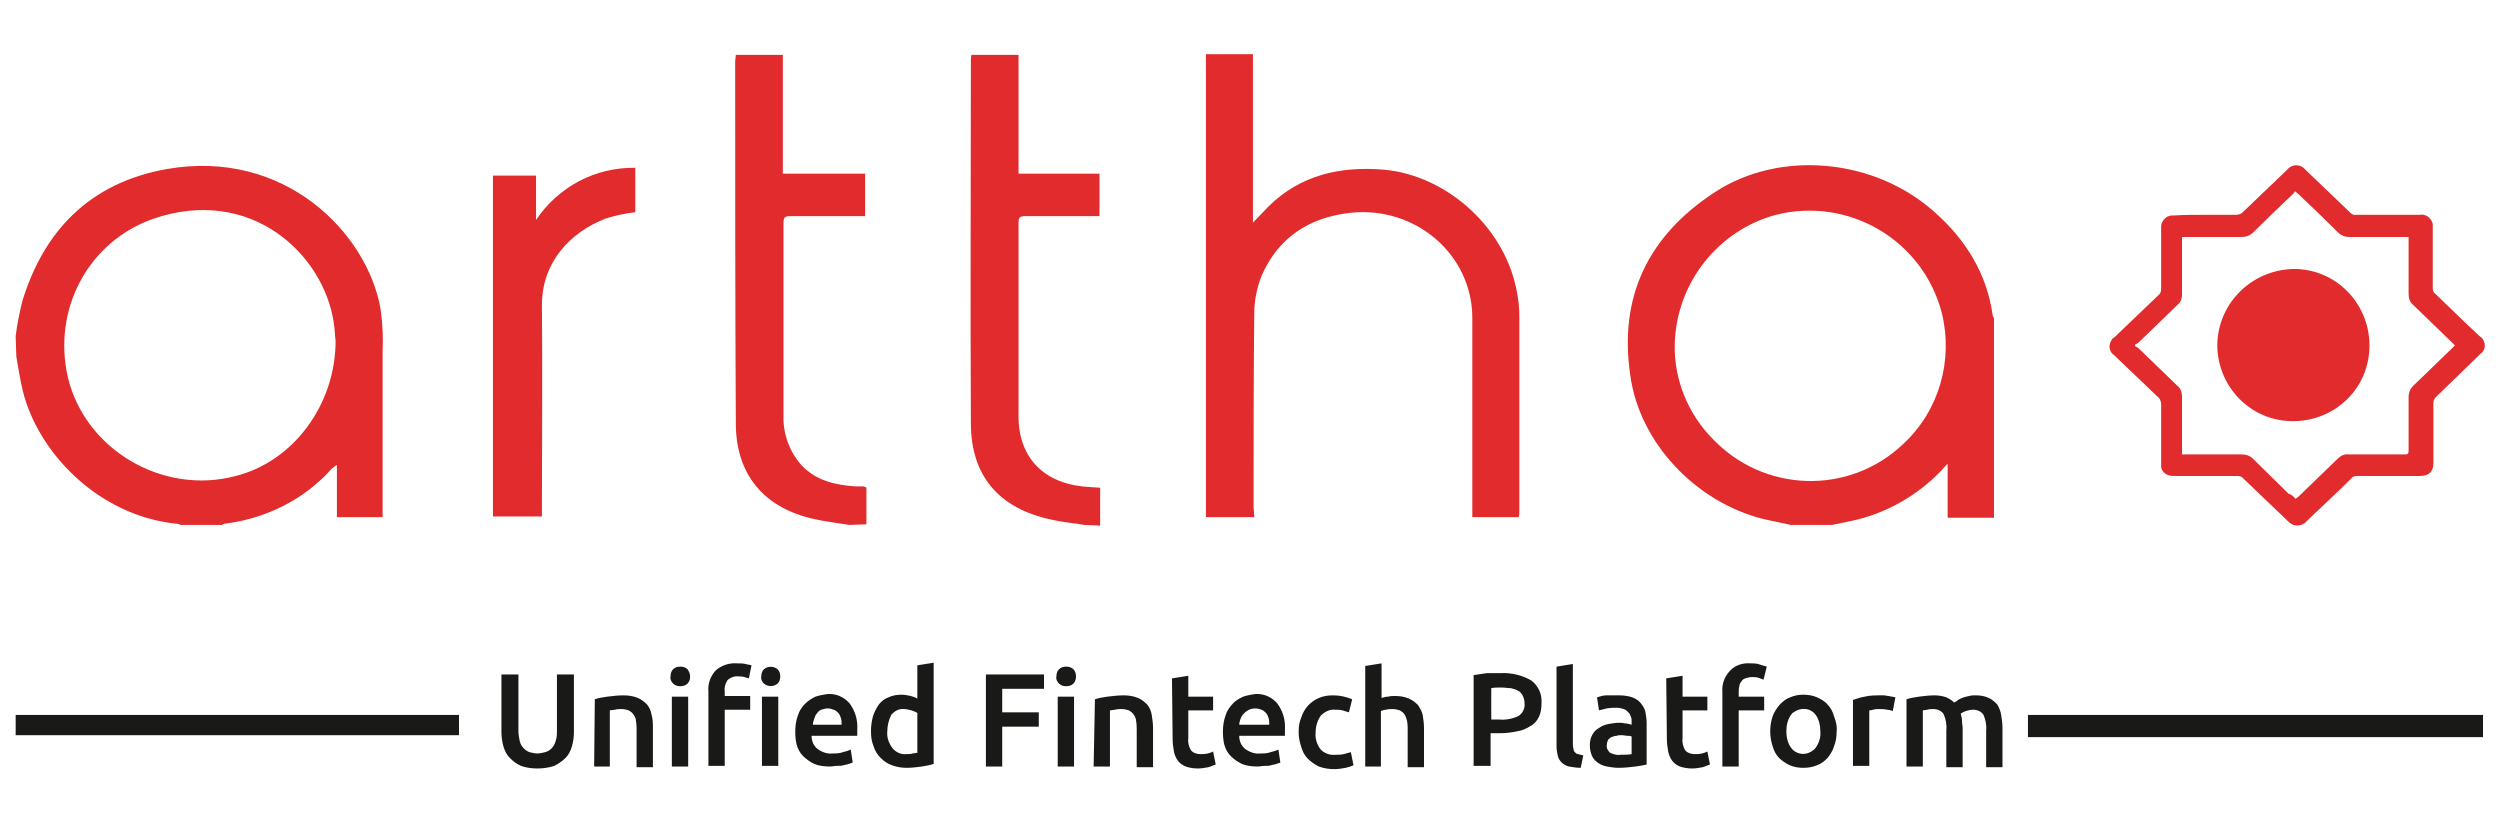 <?xml version="1.0" ?>
<svg xmlns="http://www.w3.org/2000/svg" viewBox="0 0 382.9 126.1">
	<style>.st0{fill:#e12b2c}.st1{fill:#191918}</style>
	<path d="M 337.6,32.9 L 342.5,32.9 C 342.8,32.9 343.1,32.8 343.4,32.6 L 350.3,26.0 C 350.9,25.2 352.1,25.1 352.8,25.7 L 353.1,26.0 L 360.0,32.6 C 360.2,32.8 360.5,33.0 360.9,32.9 L 370.6,32.9 C 371.5,32.7 372.4,33.4 372.6,34.3 L 372.6,44.2 C 372.6,44.5 372.7,44.8 373.0,45.0 C 375.3,47.2 377.5,49.4 379.8,51.5 C 380.6,52.0 380.8,53.1 380.3,53.8 C 380.2,54.0 380.0,54.1 379.8,54.3 L 373.0,60.9 C 372.8,61.1 372.7,61.4 372.7,61.7 L 372.7,70.9 C 372.7,72.3 372.0,72.9 370.6,72.9 L 361.0,72.9 C 360.6,72.9 360.3,73.0 360.1,73.3 C 357.9,75.5 355.6,77.6 353.3,79.8 C 352.7,80.6 351.5,80.7 350.7,80.1 L 350.4,79.8 C 348.1,77.6 345.9,75.5 343.6,73.3 C 343.4,73.0 343.0,72.9 342.7,72.9 L 333.2,72.9 C 332.9,72.9 332.5,72.9 332.2,72.8 C 331.4,72.6 330.9,71.9 331.0,71.1 L 331.0,61.9 C 331.0,61.5 330.8,61.0 330.5,60.8 C 328.3,58.7 326.0,56.5 323.8,54.4 C 323.0,53.9 322.9,52.8 323.4,52.1 C 323.5,51.9 323.6,51.8 323.8,51.7 L 330.7,45.1 C 330.9,44.9 331.0,44.6 331.0,44.3 L 331.0,35.0 C 330.9,34.0 331.6,33.1 332.6,33.0 L 333.0,33.0 C 334.5,32.9 336.1,32.9 337.6,32.9 M 351.6,76.4 L 352.1,76.0 C 354.1,74.1 356.1,72.1 358.1,70.2 C 358.5,69.8 359.1,69.5 359.7,69.6 L 368.3,69.6 C 368.8,69.6 368.9,69.5 368.9,69.0 L 368.9,60.8 C 368.9,60.2 369.1,59.6 369.6,59.1 C 371.6,57.2 373.6,55.2 375.6,53.3 L 376.0,52.9 L 375.6,52.5 C 373.6,50.6 371.6,48.6 369.6,46.7 C 369.1,46.3 368.9,45.7 368.9,45.0 L 368.9,36.3 L 359.8,36.3 C 359.2,36.3 358.6,36.1 358.1,35.6 C 356.1,33.6 354.1,31.7 352.0,29.7 L 351.5,29.3 C 351.4,29.5 351.3,29.6 351.1,29.8 C 349.1,31.7 347.1,33.6 345.1,35.6 C 344.6,36.1 344.0,36.3 343.3,36.3 L 334.2,36.3 L 334.2,45.1 C 334.2,45.7 334.0,46.3 333.5,46.7 C 331.5,48.6 329.5,50.6 327.5,52.5 C 327.3,52.6 327.2,52.7 327.0,52.8 L 327.0,53.0 C 327.2,53.1 327.3,53.2 327.5,53.3 C 329.5,55.2 331.5,57.2 333.5,59.1 C 334.0,59.5 334.2,60.1 334.2,60.8 L 334.2,69.6 L 343.4,69.6 C 344.0,69.6 344.6,69.8 345.0,70.2 C 346.8,72.0 348.7,73.8 350.5,75.6 C 351.1,75.8 351.3,76.1 351.6,76.4 L 351.6,76.4" class="st0"/>
	<path d="M 351.7,41.2 C 358.1,41.4 363.1,46.8 362.9,53.3 C 362.7,59.8 357.3,64.7 350.8,64.5 C 344.5,64.3 339.6,59.1 339.6,52.8 C 339.7,46.3 345.1,41.1 351.7,41.2 L 351.7,41.2 M 274.3,80.4 L 270.1,79.5 C 259.7,76.9 251.1,67.8 249.7,57.5 C 247.9,45.5 252.4,36.1 262.7,29.4 C 272.7,22.9 287.1,24.3 296.2,32.4 C 301.1,36.7 304.3,41.9 305.2,48.3 C 305.2,48.4 305.3,48.6 305.4,48.7 L 305.4,79.3 L 298.3,79.3 L 298.3,71.0 C 297.8,71.5 297.6,71.8 297.4,72.0 C 293.7,75.9 288.8,78.7 283.5,79.8 C 282.5,80.0 281.6,80.2 280.6,80.4 L 274.3,80.4 L 274.3,80.4 M 256.5,52.8 C 256.4,58.1 258.5,63.3 262.2,67.1 C 270.1,75.5 283.2,75.9 291.5,68.0 C 297.0,62.9 299.2,55.2 297.4,47.9 C 294.5,36.8 283.2,30.1 272.0,32.9 C 263.1,35.3 256.7,43.4 256.5,52.8 L 256.5,52.8 M 2.4,51.5 C 2.6,49.7 3.0,47.9 3.4,46.2 C 6.7,35.3 13.8,28.0 25.5,25.9 C 43.6,22.7 56.3,35.7 58.3,47.4 C 58.6,49.6 58.7,51.7 58.6,53.9 L 58.6,79.2 L 51.6,79.2 L 51.6,71.2 C 51.2,71.5 51.0,71.6 50.8,71.8 C 46.6,76.5 40.8,79.4 34.5,80.2 C 34.3,80.2 34.1,80.3 34.0,80.4 L 27.7,80.4 C 27.5,80.3 27.2,80.2 26.9,80.2 C 14.9,78.9 5.8,69.2 3.5,59.9 C 3.1,58.2 2.8,56.4 2.5,54.6 L 2.4,51.5 L 2.4,51.5 M 51.4,52.2 C 51.3,51.6 51.3,50.5 51.1,49.3 C 49.5,38.9 38.4,28.4 23.5,33.5 C 13.5,37.0 8.0,47.4 10.4,57.8 C 13.0,68.8 24.9,75.9 36.1,72.9 C 44.9,70.7 51.4,62.0 51.4,52.2 L 51.4,52.2 M 130.1,80.4 C 128.3,80.1 126.5,79.9 124.7,79.5 C 117.0,77.8 112.8,72.7 112.7,65.1 C 112.6,46.5 112.6,27.9 112.6,9.4 C 112.6,9.1 112.7,8.7 112.7,8.4 L 119.9,8.4 L 119.9,26.6 L 132.5,26.6 L 132.5,33.1 L 121.1,33.1 C 120.3,33.1 120.0,33.2 120.0,34.1 L 120.0,63.6 C 119.9,66.4 120.9,69.2 122.8,71.3 C 125.0,73.6 127.9,74.3 131.1,74.5 L 132.3,74.5 C 132.5,74.6 132.6,74.6 132.7,74.7 L 132.7,80.3 L 130.1,80.4 L 130.1,80.4 M 166.1,80.4 C 164.5,80.1 162.8,80.0 161.1,79.6 C 153.0,77.9 148.7,72.9 148.7,64.8 C 148.6,46.3 148.7,27.8 148.7,9.3 C 148.7,9.0 148.7,8.7 148.8,8.4 L 156.0,8.4 L 156.0,26.6 L 168.4,26.6 L 168.4,33.1 L 157.1,33.1 C 156.3,33.1 156.0,33.2 156.0,34.1 L 156.0,64.0 C 156.1,70.4 160.2,74.3 167.0,74.6 L 168.5,74.7 L 168.5,80.5 L 166.1,80.4 L 166.1,80.4 M 192.1,79.2 L 184.7,79.2 L 184.7,8.3 L 191.9,8.3 L 191.9,34.1 C 192.9,33.1 193.6,32.3 194.3,31.6 C 199.2,26.8 205.3,25.4 212.1,26.0 C 221.5,26.9 230.7,34.8 232.4,45.1 C 232.6,46.2 232.7,47.3 232.7,48.5 L 232.7,78.3 C 232.7,78.6 232.7,78.9 232.6,79.2 L 225.5,79.2 L 225.5,48.7 C 225.5,39.0 216.8,31.5 206.8,32.6 C 200.4,33.3 195.7,36.5 193.2,42.3 C 192.5,44.1 192.1,46.1 192.1,48.0 C 192.0,57.9 192.0,67.8 192.0,77.6 L 192.1,79.2 L 192.1,79.2 M 97.3,25.7 L 97.3,32.5 C 95.7,32.7 94.2,33.0 92.7,33.5 C 87.3,35.6 83.0,40.2 83.0,46.7 C 83.1,57.0 83.0,67.3 83.0,77.7 L 83.0,79.1 L 75.5,79.1 L 75.5,26.9 L 82.1,26.9 L 82.1,33.7 C 85.5,28.6 91.2,25.6 97.3,25.7 L 97.3,25.7" class="st0"/>
	<path d="M 82.3,117.7 C 81.5,117.7 80.6,117.6 79.8,117.3 C 79.1,117.0 78.6,116.6 78.1,116.1 C 77.6,115.6 77.3,115.0 77.1,114.3 C 76.9,113.6 76.8,112.8 76.8,112.1 L 76.8,103.3 L 79.4,103.3 L 79.4,111.9 C 79.4,112.5 79.5,113.0 79.6,113.5 C 79.7,113.9 79.9,114.3 80.2,114.6 C 80.5,114.9 80.8,115.1 81.1,115.2 C 81.5,115.3 81.9,115.4 82.3,115.4 C 82.7,115.4 83.1,115.3 83.5,115.2 C 83.9,115.1 84.2,114.9 84.5,114.6 C 84.8,114.3 85.0,113.9 85.1,113.5 C 85.3,113.0 85.3,112.4 85.3,111.9 L 85.3,103.3 L 87.9,103.3 L 87.9,112.1 C 87.9,112.9 87.8,113.6 87.6,114.3 C 87.4,115.0 87.1,115.6 86.6,116.1 C 86.1,116.6 85.5,117.0 84.9,117.3 C 84.0,117.6 83.1,117.7 82.3,117.7 M 91.1,107.1 C 91.7,106.9 92.3,106.8 93.0,106.7 C 93.8,106.6 94.7,106.5 95.5,106.5 C 96.2,106.5 97.0,106.6 97.7,106.9 C 98.2,107.1 98.7,107.5 99.1,107.9 C 99.5,108.4 99.7,108.9 99.8,109.5 C 100.0,110.2 100.0,110.8 100.0,111.5 L 100.0,117.5 L 97.5,117.5 L 97.5,111.9 C 97.5,111.4 97.5,110.9 97.4,110.4 C 97.4,110.0 97.2,109.7 97.0,109.4 C 96.8,109.1 96.6,109.0 96.3,108.8 C 96.0,108.7 95.6,108.6 95.2,108.6 C 94.9,108.6 94.5,108.6 94.2,108.7 L 93.4,108.8 L 93.4,117.4 L 91.0,117.4 L 91.1,107.1 L 91.1,107.1 M 105.7,103.6 C 105.7,104.0 105.6,104.4 105.3,104.7 C 105.0,105.0 104.6,105.1 104.2,105.1 C 103.8,105.1 103.4,105.0 103.1,104.7 C 102.8,104.4 102.6,104.0 102.7,103.6 C 102.7,103.2 102.8,102.8 103.1,102.5 C 103.4,102.2 103.8,102.1 104.2,102.1 C 104.6,102.1 105.0,102.2 105.3,102.5 C 105.5,102.8 105.7,103.2 105.7,103.6 M 105.4,117.4 L 102.9,117.4 L 102.9,106.7 L 105.4,106.7 L 105.4,117.4 M 112.9,101.6 C 113.3,101.6 113.8,101.6 114.2,101.7 C 114.5,101.8 114.8,101.8 115.1,101.9 L 114.7,103.9 L 114.0,103.7 C 113.7,103.6 113.4,103.6 113.1,103.6 C 112.5,103.5 111.8,103.8 111.4,104.2 C 111.1,104.7 110.9,105.3 111.0,105.9 L 111.0,106.6 L 114.9,106.6 L 114.9,108.7 L 111.0,108.7 L 111.0,117.3 L 108.5,117.3 L 108.5,105.9 C 108.4,104.7 108.8,103.6 109.6,102.7 C 110.5,101.9 111.7,101.5 112.9,101.6 L 112.9,101.6 M 119.5,103.6 C 119.5,104.0 119.4,104.4 119.1,104.7 C 118.5,105.2 117.6,105.2 117.0,104.7 C 116.7,104.4 116.5,104.0 116.6,103.6 C 116.6,103.2 116.7,102.8 117.0,102.5 C 117.6,102.0 118.5,102.0 119.1,102.5 C 119.4,102.8 119.5,103.2 119.5,103.6 M 119.2,117.3 L 116.7,117.3 L 116.7,106.7 L 119.2,106.7 L 119.2,117.3 M 121.8,112.1 C 121.8,111.3 121.9,110.4 122.2,109.6 C 122.4,108.9 122.8,108.3 123.3,107.8 C 123.8,107.3 124.3,107.0 124.9,106.7 C 125.5,106.5 126.1,106.4 126.7,106.3 C 128.0,106.2 129.2,106.7 130.1,107.7 C 131.0,108.9 131.4,110.3 131.3,111.8 L 131.3,112.7 L 124.3,112.7 C 124.3,113.5 124.6,114.2 125.2,114.7 C 125.9,115.2 126.7,115.5 127.5,115.4 C 128.0,115.4 128.6,115.4 129.1,115.2 C 129.5,115.1 129.9,115.0 130.3,114.8 L 130.6,116.8 L 130.0,117.0 C 129.8,117.1 129.5,117.1 129.2,117.2 C 128.9,117.3 128.6,117.3 128.2,117.3 C 127.8,117.3 127.5,117.4 127.1,117.4 C 126.3,117.4 125.4,117.3 124.7,117.0 C 124.1,116.7 123.5,116.3 123.0,115.8 C 122.5,115.3 122.2,114.7 122.0,114.0 C 121.9,113.6 121.8,112.8 121.8,112.1 L 121.8,112.1 M 128.9,111.0 C 128.9,110.7 128.9,110.3 128.8,110.0 C 128.7,109.7 128.6,109.4 128.4,109.2 C 128.2,109.0 128.0,108.8 127.7,108.7 C 127.4,108.6 127.1,108.5 126.8,108.5 C 126.5,108.5 126.1,108.6 125.8,108.7 C 125.5,108.8 125.3,109.0 125.1,109.3 C 124.9,109.5 124.8,109.8 124.7,110.1 C 124.6,110.4 124.5,110.7 124.5,111.0 L 128.9,111.0 L 128.9,111.0 M 143.0,117.0 C 142.4,117.2 141.8,117.3 141.2,117.4 C 140.4,117.5 139.7,117.6 138.9,117.6 C 138.1,117.6 137.4,117.5 136.6,117.2 C 136.0,117.0 135.4,116.6 134.9,116.1 C 134.4,115.6 134.0,115.0 133.8,114.3 C 133.5,113.6 133.4,112.8 133.4,112.0 C 133.4,111.2 133.5,110.5 133.7,109.7 C 133.9,109.1 134.2,108.5 134.6,107.9 C 135.0,107.4 135.5,107.0 136.1,106.8 C 136.7,106.5 137.4,106.4 138.1,106.4 C 138.6,106.4 139.0,106.5 139.5,106.6 C 139.8,106.7 140.2,106.8 140.5,107.0 L 140.5,101.9 L 143.0,101.5 L 143.0,117.0 M 135.9,112.0 C 135.8,112.9 136.1,113.8 136.7,114.6 C 137.2,115.2 138.0,115.6 138.8,115.5 C 139.1,115.5 139.5,115.5 139.8,115.4 C 140.0,115.4 140.3,115.3 140.5,115.3 L 140.5,109.2 C 140.2,109.0 139.9,108.9 139.6,108.8 C 139.2,108.7 138.8,108.6 138.5,108.6 C 137.7,108.5 137.0,108.9 136.5,109.5 C 136.1,110.3 135.9,111.2 135.9,112.0 L 135.9,112.0 M 151.0,117.4 L 151.0,103.3 L 159.9,103.3 L 159.9,105.5 L 153.5,105.5 L 153.5,109.1 L 159.1,109.1 L 159.1,111.3 L 153.5,111.3 L 153.5,117.4 L 151.0,117.4 M 164.8,103.6 C 164.8,104.0 164.7,104.4 164.4,104.7 C 164.1,105.0 163.7,105.1 163.3,105.1 C 162.9,105.1 162.5,105.0 162.2,104.7 C 161.9,104.4 161.7,104.0 161.8,103.6 C 161.8,103.2 161.9,102.8 162.2,102.5 C 162.5,102.2 162.9,102.1 163.3,102.1 C 163.7,102.1 164.1,102.2 164.4,102.5 C 164.7,102.8 164.8,103.2 164.8,103.6 M 164.5,117.4 L 162.0,117.4 L 162.0,106.7 L 164.5,106.7 L 164.5,117.4 M 167.7,107.1 C 168.3,106.9 168.9,106.8 169.6,106.7 C 170.4,106.6 171.3,106.5 172.1,106.5 C 172.8,106.5 173.6,106.6 174.3,106.9 C 174.8,107.1 175.3,107.5 175.7,107.9 C 176.1,108.4 176.3,108.9 176.4,109.5 C 176.5,110.2 176.6,110.8 176.6,111.5 L 176.6,117.5 L 174.1,117.5 L 174.1,111.9 C 174.1,111.4 174.1,110.9 174.0,110.4 C 174.0,110.0 173.8,109.7 173.6,109.4 C 173.4,109.1 173.2,109.0 172.9,108.8 C 172.6,108.7 172.2,108.6 171.8,108.6 C 171.5,108.6 171.1,108.6 170.8,108.7 L 170.0,108.8 L 170.0,117.4 L 167.5,117.4 L 167.7,107.1 L 167.7,107.1 M 179.5,103.9 L 182.0,103.5 L 182.0,106.7 L 185.8,106.7 L 185.8,108.8 L 182.0,108.8 L 182.0,113.1 C 181.9,113.7 182.1,114.4 182.4,114.9 C 182.7,115.3 183.3,115.5 183.8,115.5 C 184.2,115.5 184.6,115.5 185.0,115.4 C 185.4,115.3 185.6,115.2 185.8,115.1 L 186.2,117.1 C 185.8,117.2 185.5,117.4 185.1,117.5 C 184.6,117.6 184.0,117.7 183.5,117.7 C 182.8,117.7 182.2,117.6 181.6,117.4 C 181.1,117.2 180.7,116.9 180.4,116.5 C 180.1,116.1 179.9,115.6 179.8,115.1 C 179.7,114.5 179.6,113.9 179.6,113.2 L 179.5,103.9 L 179.5,103.9 M 187.3,112.1 C 187.3,111.3 187.4,110.4 187.7,109.6 C 187.9,108.9 188.3,108.3 188.8,107.8 C 189.2,107.3 189.8,107.0 190.4,106.7 C 191.0,106.5 191.6,106.4 192.2,106.3 C 193.5,106.2 194.7,106.7 195.6,107.7 C 196.5,108.9 196.9,110.3 196.8,111.8 L 196.8,112.7 L 189.8,112.7 C 189.8,113.5 190.1,114.2 190.7,114.7 C 191.4,115.2 192.2,115.5 193.0,115.4 C 193.6,115.4 194.1,115.4 194.6,115.2 C 195.0,115.1 195.4,115.0 195.8,114.8 L 196.1,116.8 C 195.9,116.9 195.7,116.9 195.5,117.0 C 195.3,117.1 195.0,117.1 194.7,117.2 C 194.4,117.3 194.1,117.3 193.7,117.3 C 193.3,117.3 193.0,117.4 192.6,117.4 C 191.8,117.4 190.9,117.3 190.2,117.0 C 189.6,116.7 189.0,116.3 188.5,115.8 C 188.0,115.3 187.7,114.7 187.5,114.0 C 187.4,113.6 187.3,112.8 187.3,112.1 L 187.3,112.1 M 194.4,111.0 C 194.4,110.7 194.4,110.3 194.3,110.0 C 194.2,109.7 194.1,109.4 193.9,109.2 C 193.7,109.0 193.5,108.8 193.2,108.7 C 192.3,108.3 191.2,108.5 190.5,109.3 C 190.3,109.5 190.1,109.8 190.0,110.1 C 189.9,110.4 189.8,110.7 189.8,111.0 L 194.4,111.0 L 194.4,111.0 M 198.9,112.1 C 198.9,111.3 199.0,110.6 199.3,109.9 C 199.5,109.2 199.9,108.6 200.3,108.1 C 200.8,107.6 201.3,107.2 202.0,106.9 C 202.7,106.6 203.4,106.5 204.2,106.5 C 205.2,106.5 206.1,106.7 207.1,107.1 L 206.6,109.1 C 206.3,109.0 205.9,108.9 205.6,108.8 C 205.2,108.7 204.8,108.7 204.5,108.7 C 203.7,108.6 202.9,109.0 202.3,109.6 C 201.8,110.3 201.5,111.2 201.5,112.2 C 201.4,113.1 201.7,114.0 202.2,114.7 C 202.8,115.4 203.7,115.7 204.6,115.6 C 205.0,115.6 205.4,115.6 205.8,115.5 C 206.2,115.4 206.5,115.3 206.9,115.2 L 207.3,117.2 C 206.9,117.4 206.5,117.5 206.1,117.6 C 205.5,117.7 205.0,117.8 204.4,117.8 C 203.6,117.8 202.8,117.7 202.0,117.4 C 201.4,117.1 200.8,116.7 200.3,116.2 C 199.8,115.7 199.5,115.1 199.3,114.4 C 199.0,113.5 198.9,112.8 198.9,112.1 L 198.9,112.1 M 209.1,117.4 L 209.1,102.0 L 211.6,101.6 L 211.6,106.9 C 211.9,106.8 212.3,106.7 212.6,106.7 C 213.0,106.6 213.3,106.6 213.7,106.6 C 214.4,106.6 215.1,106.7 215.8,107.0 C 216.3,107.2 216.8,107.6 217.2,108.0 C 217.5,108.5 217.8,109.0 217.9,109.5 C 218.0,110.2 218.1,110.8 218.1,111.5 L 218.1,117.5 L 215.6,117.5 L 215.6,111.9 C 215.6,111.4 215.6,110.9 215.5,110.4 C 215.4,110.0 215.3,109.7 215.1,109.4 C 214.9,109.1 214.7,109.0 214.4,108.8 C 214.1,108.7 213.7,108.6 213.3,108.6 C 213.0,108.6 212.6,108.6 212.3,108.7 C 212.0,108.7 211.8,108.8 211.5,108.9 L 211.5,117.4 L 209.1,117.4 L 209.1,117.4 M 229.8,103.1 C 231.4,103.0 233.1,103.4 234.5,104.2 C 235.6,105.0 236.2,106.3 236.1,107.7 C 236.1,108.4 236.0,109.2 235.7,109.8 C 235.4,110.4 235.0,110.9 234.4,111.2 C 233.8,111.6 233.1,111.9 232.4,112.0 C 231.5,112.2 230.6,112.3 229.6,112.3 L 228.3,112.3 L 228.3,117.3 L 225.7,117.3 L 225.7,103.4 C 226.4,103.3 227.0,103.2 227.7,103.1 L 229.8,103.1 L 229.8,103.1 M 230.0,105.3 C 229.4,105.3 228.8,105.3 228.4,105.4 L 228.4,110.2 L 229.6,110.2 C 230.6,110.3 231.6,110.1 232.5,109.7 C 233.2,109.3 233.6,108.5 233.5,107.7 C 233.5,107.3 233.4,106.9 233.2,106.5 C 233.0,106.2 232.8,105.9 232.5,105.8 C 232.2,105.6 231.8,105.5 231.4,105.4 C 230.9,105.4 230.5,105.3 230.0,105.3 L 230.0,105.3 M 242.1,117.6 C 241.5,117.6 240.9,117.5 240.3,117.4 C 239.9,117.3 239.5,117.1 239.2,116.8 C 238.9,116.5 238.7,116.2 238.6,115.8 C 238.5,115.3 238.4,114.9 238.4,114.4 L 238.4,102.1 L 240.9,101.7 L 240.9,113.9 C 240.9,114.2 240.9,114.4 241.0,114.7 C 241.0,114.9 241.1,115.1 241.2,115.2 C 241.3,115.3 241.5,115.5 241.7,115.5 C 242.0,115.6 242.2,115.6 242.5,115.7 L 242.1,117.6 M 248.0,106.5 C 248.7,106.5 249.4,106.6 250.0,106.8 C 250.5,107.0 251.0,107.3 251.3,107.7 C 251.6,108.1 251.9,108.5 252.0,109.0 C 252.1,109.6 252.2,110.1 252.2,110.7 L 252.2,117.1 C 251.8,117.2 251.2,117.3 250.5,117.4 C 249.6,117.5 248.8,117.6 247.9,117.6 C 247.3,117.6 246.7,117.5 246.1,117.4 C 245.6,117.3 245.1,117.1 244.7,116.8 C 244.3,116.5 244.0,116.2 243.8,115.7 C 243.6,115.2 243.5,114.7 243.5,114.1 C 243.5,113.6 243.6,113.0 243.9,112.5 C 244.1,112.1 244.5,111.7 244.9,111.5 C 245.3,111.2 245.8,111.0 246.3,110.9 C 246.9,110.8 247.4,110.7 248.0,110.7 C 248.3,110.7 248.5,110.7 248.9,110.8 C 249.2,110.8 249.6,110.9 249.9,111.0 L 249.9,110.6 C 249.9,110.3 249.9,110.0 249.8,109.8 C 249.7,109.5 249.6,109.3 249.4,109.1 C 249.2,108.9 249.0,108.7 248.7,108.6 C 248.4,108.5 248.0,108.4 247.7,108.4 C 247.2,108.4 246.7,108.4 246.1,108.5 L 244.9,108.8 L 244.6,106.8 C 245.0,106.7 245.5,106.5 246.0,106.5 L 248.0,106.5 L 248.0,106.5 M 248.2,115.6 C 248.8,115.6 249.4,115.6 249.9,115.5 L 249.9,112.8 C 249.7,112.7 249.5,112.7 249.3,112.7 C 249.0,112.7 248.7,112.6 248.4,112.6 C 248.1,112.6 247.8,112.6 247.6,112.7 C 247.3,112.7 247.1,112.8 246.8,112.9 C 246.6,113.0 246.4,113.2 246.3,113.3 C 246.2,113.5 246.1,113.8 246.1,114.1 C 246.0,114.6 246.3,115.0 246.6,115.3 C 247.1,115.5 247.6,115.7 248.2,115.6 L 248.2,115.6 M 255.2,103.9 L 257.7,103.5 L 257.7,106.7 L 261.5,106.7 L 261.5,108.8 L 257.7,108.8 L 257.7,113.1 C 257.6,113.7 257.8,114.4 258.1,114.9 C 258.4,115.3 259.0,115.5 259.5,115.5 C 259.9,115.5 260.3,115.5 260.7,115.4 C 261.1,115.3 261.3,115.2 261.5,115.1 L 261.9,117.1 C 261.5,117.2 261.2,117.4 260.8,117.5 C 260.3,117.6 259.7,117.7 259.2,117.7 C 258.5,117.7 257.9,117.6 257.3,117.4 C 256.8,117.2 256.4,116.9 256.1,116.5 C 255.8,116.1 255.6,115.6 255.5,115.1 C 255.4,114.5 255.3,113.9 255.3,113.2 L 255.2,103.9 L 255.2,103.9 M 268.1,101.6 C 268.6,101.6 269.1,101.6 269.6,101.8 C 269.9,101.9 270.3,102.0 270.6,102.1 L 270.1,104.1 C 269.8,104.0 269.6,103.9 269.3,103.8 C 269.0,103.7 268.6,103.7 268.3,103.7 C 268.0,103.7 267.6,103.8 267.3,103.9 C 267.0,104.0 266.8,104.2 266.7,104.4 C 266.5,104.6 266.4,104.9 266.4,105.1 C 266.3,105.4 266.3,105.7 266.3,106.0 L 266.3,106.7 L 270.2,106.7 L 270.2,108.8 L 266.3,108.8 L 266.3,117.4 L 263.8,117.4 L 263.8,106.0 C 263.7,104.8 264.1,103.7 264.9,102.8 C 265.7,101.9 266.9,101.5 268.1,101.6 L 268.1,101.6 M 281.3,112.0 C 281.3,112.8 281.2,113.6 280.9,114.3 C 280.7,115.0 280.3,115.6 279.9,116.1 C 279.4,116.6 278.9,117.0 278.3,117.2 C 277.6,117.5 276.9,117.6 276.2,117.6 C 275.5,117.6 274.8,117.5 274.1,117.2 C 273.5,116.9 272.9,116.5 272.5,116.1 C 272.0,115.6 271.7,115.0 271.5,114.3 C 271.0,112.8 271.0,111.2 271.5,109.7 C 271.7,109.1 272.1,108.5 272.6,107.9 C 273.1,107.4 273.6,107.0 274.2,106.8 C 274.9,106.5 275.5,106.4 276.2,106.4 C 276.9,106.4 277.6,106.5 278.3,106.8 C 278.9,107.1 279.5,107.4 279.9,107.9 C 280.4,108.4 280.7,109.0 280.9,109.7 C 281.2,110.5 281.4,111.3 281.3,112.0 M 278.8,112.0 C 278.8,111.1 278.6,110.2 278.1,109.5 C 277.3,108.4 275.8,108.3 274.7,109.1 C 274.5,109.2 274.4,109.4 274.3,109.5 C 273.8,110.2 273.6,111.1 273.6,112.0 C 273.6,112.9 273.8,113.8 274.3,114.5 C 275.1,115.6 276.6,115.8 277.7,114.9 C 277.9,114.8 278.0,114.6 278.1,114.5 C 278.6,113.8 278.9,112.9 278.8,112.0 M 289.9,108.9 C 289.6,108.8 289.3,108.7 289.0,108.7 C 288.6,108.6 288.2,108.6 287.8,108.6 C 287.5,108.6 287.2,108.6 286.9,108.7 C 286.6,108.8 286.4,108.8 286.3,108.8 L 286.3,117.3 L 283.8,117.3 L 283.8,107.2 C 284.4,107.0 285.0,106.8 285.6,106.7 C 286.4,106.5 287.2,106.5 288.0,106.5 L 288.6,106.5 L 289.2,106.6 C 289.4,106.6 289.6,106.7 289.8,106.7 L 290.3,106.8 L 289.9,108.9 L 289.9,108.9 M 298.1,111.8 C 298.2,111.0 298.0,110.1 297.7,109.4 C 297.4,108.9 296.8,108.6 296.1,108.6 C 295.8,108.6 295.5,108.6 295.2,108.7 L 294.5,108.8 L 294.5,117.4 L 292.0,117.4 L 292.0,107.1 C 292.6,106.9 293.2,106.8 293.9,106.7 C 294.7,106.6 295.5,106.5 296.3,106.5 C 296.9,106.5 297.5,106.6 298.1,106.8 C 298.5,107.0 298.9,107.2 299.3,107.6 C 299.5,107.5 299.7,107.4 299.9,107.2 C 300.4,106.9 301.0,106.7 301.6,106.6 C 301.9,106.5 302.3,106.5 302.6,106.5 C 303.3,106.5 304.0,106.6 304.6,106.9 C 305.1,107.1 305.5,107.5 305.9,107.9 C 306.2,108.4 306.4,108.9 306.5,109.5 C 306.6,110.2 306.7,110.8 306.7,111.5 L 306.7,117.5 L 304.2,117.5 L 304.2,111.9 C 304.3,111.1 304.1,110.2 303.8,109.5 C 303.5,109.0 302.9,108.7 302.2,108.7 C 301.8,108.7 301.4,108.8 301.1,108.9 C 300.8,109.0 300.6,109.1 300.3,109.3 C 300.4,109.7 300.5,110.0 300.5,110.4 C 300.5,110.8 300.6,111.2 300.6,111.6 L 300.6,117.5 L 298.1,117.5 L 298.1,111.8 L 298.1,111.8 M 2.4,109.5 L 70.3,109.5 L 70.3,112.6 L 2.4,112.6 L 2.4,109.5 M 310.6,109.5 L 380.3,109.5 L 380.3,112.9 L 310.6,112.9 L 310.6,109.5" class="st1"/>
</svg>